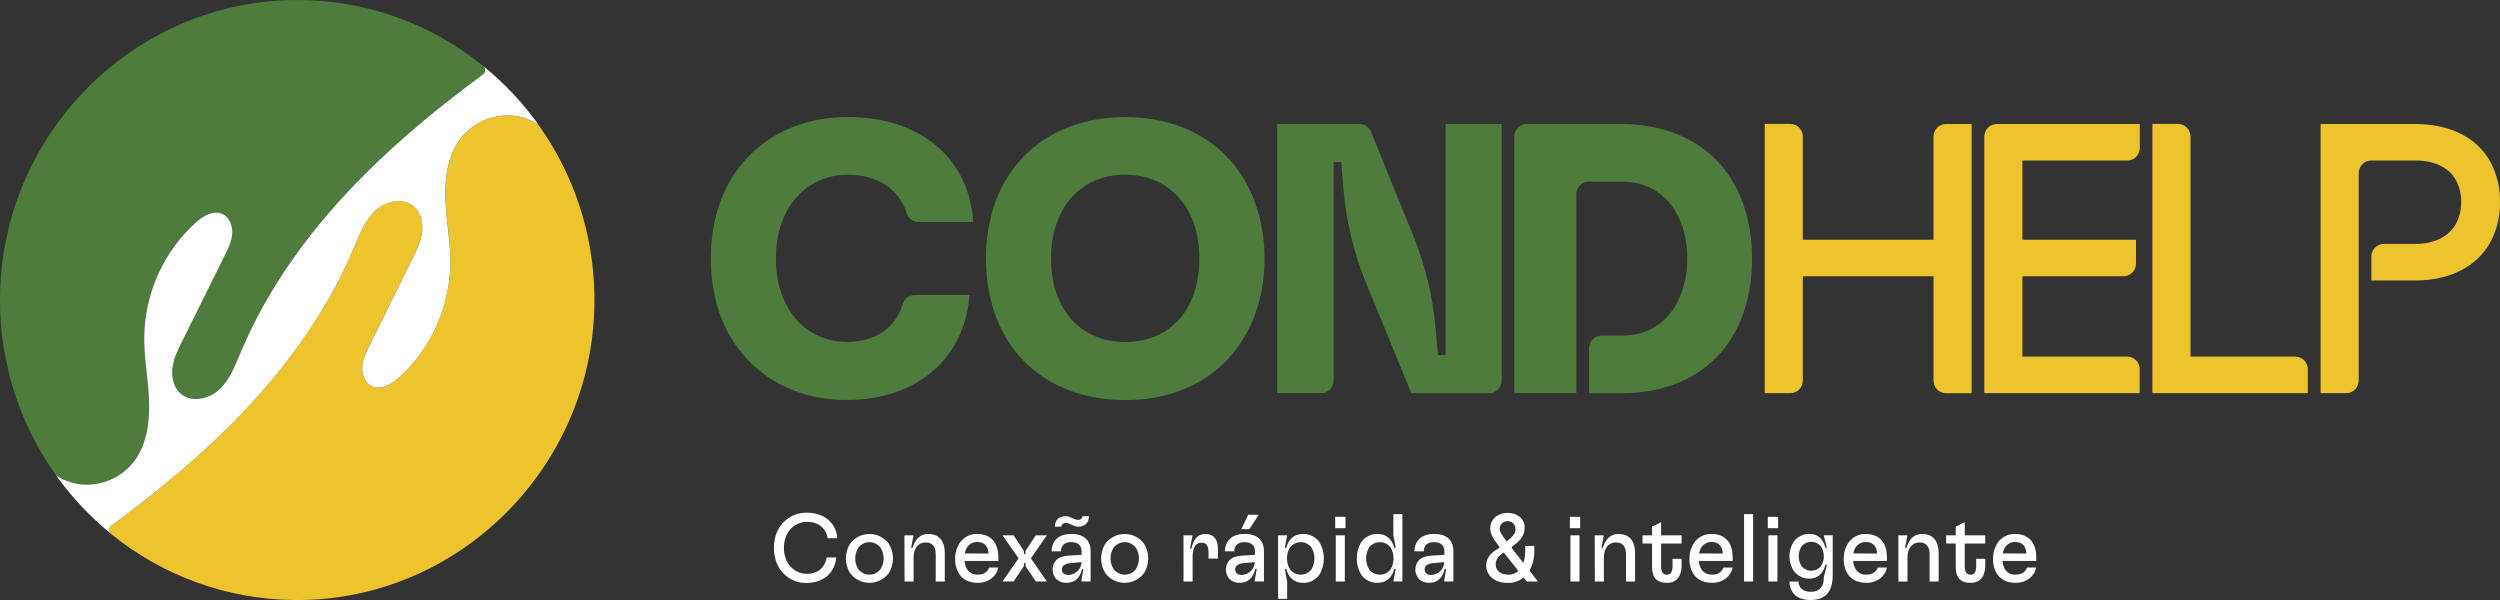 <svg width="300" height="72" viewBox="0 0 300 72" fill="none" xmlns="http://www.w3.org/2000/svg">
<rect x="0" y="0" width="300" height="72" fill="#333333" stroke="none"/>
<g clip-path="url(#clip0_3481_1936)">
<path d="M101.761 20.96C105.306 20.96 107.905 22.727 108.786 25.55C108.878 25.863 109.066 26.137 109.325 26.333C109.583 26.529 109.897 26.635 110.22 26.636H116.8C116.252 18.838 110.31 14.04 101.761 14.04C94.355 14.04 88.64 18.008 86.353 24.422C85.638 26.546 85.283 28.777 85.302 31.02C85.283 33.263 85.639 35.493 86.353 37.616C88.64 44.03 94.36 47.998 101.578 47.998C110.217 47.998 115.794 42.831 116.34 35.401H109.769C109.444 35.403 109.128 35.51 108.868 35.708C108.609 35.907 108.42 36.184 108.331 36.5C107.48 39.316 105.043 41.03 101.668 41.03C97.965 41.03 95.04 38.816 93.807 35.311C93.317 33.935 93.084 32.479 93.121 31.018C93.081 29.556 93.313 28.1 93.807 26.725C95.04 23.232 97.965 20.96 101.761 20.96Z" fill="#4E7C3C"/>
<path d="M135.007 14.05C127.371 14.05 121.656 18.018 119.372 24.432C118.657 26.556 118.302 28.787 118.321 31.03C118.302 33.273 118.657 35.503 119.372 37.626C121.656 44.134 127.418 48.008 135.052 48.008C142.733 48.008 148.355 43.995 150.642 37.626C151.393 35.511 151.764 33.277 151.738 31.03C151.765 28.782 151.394 26.548 150.642 24.432C148.4 18.018 142.685 14.05 135.007 14.05ZM143.236 35.321C141.955 38.919 139.03 41.04 135.007 41.04C130.984 41.04 128.056 38.826 126.823 35.321C126.333 33.945 126.1 32.489 126.137 31.028C126.097 29.566 126.329 28.11 126.823 26.735C128.056 23.232 130.984 20.96 135.007 20.96C139.075 20.96 141.955 23.232 143.236 26.727C143.706 28.108 143.938 29.56 143.921 31.02C143.936 32.483 143.704 33.937 143.236 35.321Z" fill="#4E7C3C"/>
<path d="M173.47 42.611H172.556L172.246 39.205C171.906 35.467 171.016 31.802 169.607 28.328L164.525 15.818C164.411 15.54 164.217 15.302 163.969 15.135C163.72 14.968 163.428 14.88 163.129 14.881H153.264V47.179H158.533C158.931 47.179 159.313 47.02 159.594 46.736C159.876 46.451 160.034 46.066 160.034 45.664V19.445H160.95L161.2 22.551C161.517 26.458 162.433 30.291 163.917 33.914L169.359 47.184H178.696C179.094 47.184 179.476 47.025 179.758 46.741C180.039 46.456 180.197 46.071 180.197 45.669V14.881H173.47V42.611Z" fill="#4E7C3C"/>
<path d="M209.19 24.477C207.041 18.386 201.74 14.881 194.469 14.881H183.21C182.812 14.881 182.43 15.041 182.148 15.325C181.867 15.609 181.709 15.995 181.709 16.396V47.179H189.16V23.313C189.16 22.911 189.318 22.526 189.599 22.242C189.881 21.958 190.263 21.798 190.661 21.798H194.694C198.124 21.798 200.639 23.783 201.782 26.874C202.253 28.206 202.485 29.611 202.468 31.025C202.492 32.415 202.26 33.797 201.785 35.101C200.686 38.237 198.174 40.268 194.697 40.268H192.195C191.796 40.268 191.415 40.427 191.133 40.712C190.852 40.996 190.693 41.381 190.693 41.783V47.194H194.469C201.785 47.194 207.041 43.687 209.19 37.641C209.913 35.519 210.268 33.287 210.241 31.043C210.27 28.81 209.914 26.588 209.19 24.477Z" fill="#4E7C3C"/>
<path d="M232.019 16.392V28.765H216.339V16.392C216.339 15.99 216.181 15.604 215.899 15.32C215.617 15.036 215.236 14.876 214.837 14.876H211.768V47.174H214.84C215.238 47.174 215.62 47.015 215.902 46.73C216.183 46.446 216.341 46.061 216.341 45.659V33.152H232.021V45.667C232.021 46.069 232.179 46.454 232.461 46.738C232.742 47.022 233.124 47.182 233.522 47.182H236.597V14.881H233.515C233.118 14.883 232.739 15.042 232.458 15.325C232.178 15.608 232.02 15.991 232.019 16.392Z" fill="#EDC32E"/>
<path d="M238.114 16.391V47.179H256.766V44.306C256.766 43.904 256.608 43.518 256.326 43.234C256.045 42.95 255.663 42.79 255.265 42.79H242.692V33.152H254.817C255.215 33.152 255.597 32.992 255.878 32.708C256.16 32.424 256.318 32.038 256.318 31.636V28.768H242.692V19.263H255.275C255.673 19.263 256.055 19.103 256.336 18.819C256.618 18.535 256.776 18.149 256.776 17.747V14.881H239.612C239.215 14.882 238.835 15.041 238.554 15.324C238.273 15.607 238.115 15.991 238.114 16.391Z" fill="#EDC32E"/>
<path d="M275.445 42.795H262.863V16.392C262.863 15.99 262.705 15.604 262.423 15.32C262.142 15.036 261.76 14.876 261.362 14.876H258.289V47.174H276.939V44.306C276.938 43.906 276.78 43.523 276.5 43.24C276.221 42.957 275.841 42.797 275.445 42.795Z" fill="#EDC32E"/>
<path d="M298.811 19.356C297.21 16.495 293.965 14.881 289.849 14.881H278.47V47.179H281.545C281.943 47.179 282.325 47.02 282.607 46.736C282.888 46.451 283.046 46.066 283.046 45.664V20.775C283.046 20.373 283.205 19.988 283.486 19.704C283.768 19.42 284.149 19.26 284.548 19.26H289.862C292.241 19.26 293.885 20.184 294.663 21.533C295.128 22.357 295.361 23.294 295.336 24.242C295.359 25.196 295.121 26.138 294.651 26.965C293.872 28.303 292.229 29.27 289.849 29.27H286.064C285.666 29.27 285.284 29.43 285.002 29.714C284.721 29.998 284.563 30.384 284.563 30.785V33.657H289.844C293.96 33.657 297.205 31.995 298.806 29.134C299.623 27.637 300.034 25.95 300 24.242C300.035 22.537 299.625 20.852 298.811 19.356Z" fill="#EDC32E"/>
<path d="M93.141 67.402C92.774 66.324 92.774 65.153 93.141 64.076C93.415 63.309 93.922 62.649 94.59 62.19C95.257 61.732 96.052 61.498 96.859 61.523C98.861 61.523 100.362 62.748 100.474 64.583H99.309C99.181 63.419 98.198 62.621 96.872 62.621C96.297 62.612 95.735 62.789 95.267 63.125C94.799 63.462 94.451 63.941 94.272 64.493C93.999 65.301 93.999 66.179 94.272 66.987C94.446 67.532 94.787 68.006 95.246 68.343C95.705 68.679 96.257 68.86 96.824 68.859C98.153 68.859 99.033 68.083 99.181 66.894H100.349C100.199 68.697 98.848 69.955 96.757 69.955C95.965 69.964 95.191 69.723 94.542 69.265C93.894 68.807 93.404 68.155 93.141 67.402Z" fill="white"/>
<path d="M102.008 68.778C101.679 68.248 101.505 67.635 101.505 67.01C101.505 66.385 101.679 65.772 102.008 65.242C102.28 64.88 102.631 64.586 103.034 64.383C103.437 64.181 103.881 64.076 104.331 64.076C104.782 64.076 105.226 64.181 105.629 64.383C106.032 64.586 106.383 64.88 106.654 65.242C106.983 65.772 107.157 66.385 107.157 67.01C107.157 67.635 106.983 68.248 106.654 68.778C106.382 69.139 106.031 69.433 105.628 69.634C105.225 69.836 104.781 69.941 104.331 69.941C103.881 69.941 103.438 69.836 103.035 69.634C102.632 69.433 102.28 69.139 102.008 68.778ZM102.969 68.257C103.124 68.475 103.329 68.653 103.565 68.775C103.802 68.898 104.064 68.962 104.33 68.962C104.596 68.962 104.858 68.898 105.095 68.775C105.331 68.653 105.536 68.475 105.691 68.257C105.917 67.881 106.036 67.45 106.036 67.01C106.036 66.57 105.917 66.139 105.691 65.763C105.536 65.545 105.331 65.367 105.095 65.245C104.858 65.122 104.596 65.058 104.33 65.058C104.064 65.058 103.802 65.122 103.565 65.245C103.329 65.367 103.124 65.545 102.969 65.763C102.745 66.139 102.626 66.57 102.626 67.01C102.626 67.45 102.745 67.881 102.969 68.257Z" fill="white"/>
<path d="M108.531 64.237H109.617L109.336 65.74H109.507C109.839 64.641 110.47 64.076 111.373 64.076C112.677 64.076 113.375 64.884 113.375 66.409V69.78H112.286V66.525C112.286 65.578 111.873 65.094 111.085 65.094C110.192 65.094 109.632 65.785 109.632 66.894V69.78H108.546L108.531 64.237Z" fill="white"/>
<path d="M115.121 68.904C114.769 68.351 114.595 67.702 114.621 67.046C114.609 66.363 114.806 65.693 115.184 65.126C115.417 64.791 115.73 64.52 116.093 64.336C116.457 64.153 116.859 64.063 117.265 64.076C118.879 64.076 119.805 65.104 119.805 66.854V67.316H115.749C115.771 67.685 115.885 68.043 116.082 68.356C116.227 68.558 116.421 68.72 116.645 68.825C116.869 68.93 117.116 68.976 117.363 68.957C118.016 68.957 118.506 68.657 118.701 68.101H119.79C119.595 69.164 118.611 69.937 117.385 69.937C116.31 69.95 115.591 69.573 115.121 68.904ZM118.624 66.422C118.589 65.52 118.096 65.035 117.25 65.035C117.017 65.035 116.787 65.092 116.579 65.201C116.372 65.309 116.194 65.466 116.059 65.659C115.915 65.89 115.818 66.148 115.774 66.417L118.624 66.422Z" fill="white"/>
<path d="M122.227 66.998L120.303 64.237H121.631L122.855 66.099L122.877 66.503H123.05L123.072 66.099L124.296 64.237H125.624L123.703 66.998L125.624 69.775H124.296L123.072 67.952L123.05 67.558H122.877L122.855 67.952L121.631 69.775H120.303L122.227 66.998Z" fill="white"/>
<path d="M126.735 69.47C126.463 69.162 126.312 68.764 126.31 68.352C126.308 67.94 126.454 67.541 126.723 67.23C127.056 66.894 127.568 66.71 128.244 66.674L129.79 66.583V66.144C129.79 65.485 129.39 65.058 128.539 65.058C127.326 65.058 127.316 65.993 127.316 66.109V66.162H126.195V66.104C126.195 65.965 126.195 64.071 128.552 64.071C130.095 64.071 130.874 64.846 130.874 66.139V69.775H129.753L130.003 68.275H129.853C129.578 69.397 128.97 69.937 127.951 69.937C127.728 69.945 127.505 69.907 127.296 69.827C127.088 69.747 126.897 69.626 126.735 69.47ZM127.879 61.94C128.507 61.94 128.759 62.379 129.38 62.379C129.443 62.387 129.506 62.381 129.567 62.363C129.627 62.344 129.683 62.314 129.732 62.272C129.78 62.231 129.819 62.18 129.847 62.123C129.874 62.066 129.89 62.003 129.893 61.94H130.671C130.671 62.909 129.963 63.202 129.38 63.202C128.749 63.202 128.497 62.763 127.879 62.763C127.753 62.752 127.628 62.792 127.531 62.875C127.434 62.957 127.374 63.075 127.363 63.202H126.585C126.585 62.24 127.296 61.94 127.879 61.94ZM127.601 68.788C127.684 68.862 127.78 68.918 127.884 68.953C127.989 68.989 128.099 69.003 128.209 68.995C128.617 68.987 129.007 68.823 129.3 68.536C129.592 68.249 129.767 67.861 129.788 67.45L128.402 67.586C128.114 67.588 127.835 67.691 127.613 67.876C127.552 67.938 127.503 68.011 127.472 68.093C127.441 68.174 127.426 68.261 127.431 68.349C127.427 68.43 127.441 68.511 127.47 68.586C127.499 68.662 127.544 68.731 127.601 68.788Z" fill="white"/>
<path d="M132.637 68.778C132.309 68.248 132.134 67.635 132.134 67.01C132.134 66.385 132.309 65.772 132.637 65.242C132.909 64.88 133.26 64.586 133.663 64.383C134.066 64.181 134.51 64.076 134.96 64.076C135.411 64.076 135.855 64.181 136.258 64.383C136.661 64.586 137.012 64.88 137.284 65.242C137.612 65.772 137.787 66.385 137.787 67.01C137.787 67.635 137.612 68.248 137.284 68.778C137.011 69.139 136.66 69.433 136.257 69.634C135.854 69.836 135.41 69.941 134.96 69.941C134.511 69.941 134.067 69.836 133.664 69.634C133.261 69.433 132.909 69.139 132.637 68.778ZM133.606 68.257C133.761 68.475 133.966 68.653 134.203 68.775C134.44 68.898 134.702 68.962 134.968 68.962C135.234 68.962 135.496 68.898 135.733 68.775C135.97 68.653 136.175 68.475 136.33 68.257C136.555 67.881 136.673 67.45 136.673 67.01C136.673 66.57 136.555 66.139 136.33 65.763C136.175 65.545 135.97 65.367 135.733 65.245C135.496 65.122 135.234 65.058 134.968 65.058C134.702 65.058 134.44 65.122 134.203 65.245C133.966 65.367 133.761 65.545 133.606 65.763C133.381 66.139 133.263 66.57 133.263 67.01C133.263 67.45 133.381 67.881 133.606 68.257Z" fill="white"/>
<path d="M142.02 64.237H143.113L142.793 65.831H142.976C143.193 64.654 143.811 64.076 144.622 64.076C145.665 64.076 146.156 64.758 146.156 65.889V67.033H145.022V66.275C145.022 65.467 144.749 65.121 144.176 65.121C143.478 65.121 143.113 65.722 143.113 66.841V69.785H142.025L142.02 64.237Z" fill="white"/>
<path d="M147.524 69.47C147.256 69.16 147.108 68.762 147.108 68.35C147.108 67.938 147.256 67.54 147.524 67.23C147.857 66.894 148.372 66.71 149.048 66.674L150.592 66.583V66.144C150.592 65.485 150.191 65.058 149.341 65.058C148.127 65.058 148.115 65.992 148.115 66.109V66.162H146.994V66.104C146.994 65.965 146.994 64.071 149.351 64.071C150.897 64.071 151.675 64.846 151.675 66.139V69.775H150.544L150.809 68.275H150.637C150.362 69.397 149.756 69.937 148.738 69.937C148.515 69.944 148.293 69.906 148.085 69.826C147.876 69.746 147.686 69.625 147.524 69.47ZM148.395 68.788C148.477 68.862 148.573 68.918 148.677 68.953C148.781 68.989 148.891 69.003 149 68.995C149.408 68.987 149.798 68.823 150.091 68.536C150.384 68.249 150.558 67.861 150.579 67.45L149.196 67.586C148.907 67.589 148.628 67.691 148.405 67.876C148.344 67.938 148.296 68.012 148.264 68.093C148.233 68.174 148.219 68.261 148.222 68.349C148.219 68.43 148.233 68.511 148.263 68.587C148.292 68.662 148.337 68.731 148.395 68.788ZM149.779 61.768H151.05L149.926 63.498H148.965L149.779 61.768Z" fill="white"/>
<path d="M153.371 64.237H154.46L154.174 65.74H154.345C154.655 64.641 155.345 64.076 156.359 64.076C156.751 64.063 157.14 64.151 157.49 64.33C157.84 64.51 158.139 64.776 158.36 65.103C158.69 65.683 158.863 66.34 158.863 67.009C158.863 67.677 158.69 68.334 158.36 68.914C158.14 69.242 157.84 69.508 157.49 69.688C157.14 69.868 156.751 69.955 156.359 69.942C155.358 69.942 154.655 69.376 154.345 68.28H154.174L154.46 69.78V71.861H153.371V64.237ZM154.792 68.326C154.946 68.524 155.142 68.685 155.366 68.795C155.59 68.905 155.836 68.963 156.085 68.963C156.334 68.963 156.58 68.905 156.804 68.795C157.028 68.685 157.224 68.524 157.377 68.326C157.61 67.927 157.732 67.472 157.732 67.009C157.732 66.546 157.61 66.091 157.377 65.692C157.223 65.495 157.027 65.335 156.803 65.225C156.579 65.115 156.334 65.058 156.085 65.058C155.836 65.058 155.59 65.115 155.366 65.225C155.143 65.335 154.946 65.495 154.792 65.692C154.56 66.091 154.437 66.546 154.437 67.009C154.437 67.472 154.56 67.927 154.792 68.326Z" fill="white"/>
<path d="M160.224 62.02H161.46V63.384H160.224V62.02ZM160.294 64.237H161.378V69.78H160.292L160.294 64.237Z" fill="white"/>
<path d="M163.314 68.914C162.985 68.334 162.812 67.677 162.812 67.009C162.812 66.34 162.985 65.683 163.314 65.104C163.535 64.776 163.834 64.51 164.184 64.33C164.534 64.15 164.923 64.063 165.316 64.076C166.317 64.076 167.02 64.641 167.317 65.74H167.488L167.202 64.237V61.697H168.288V69.778H167.202L167.488 68.278H167.317C167.007 69.374 166.317 69.939 165.316 69.939C164.924 69.953 164.534 69.866 164.184 69.687C163.834 69.508 163.535 69.242 163.314 68.914ZM164.288 68.326C164.441 68.524 164.637 68.685 164.861 68.795C165.085 68.905 165.331 68.963 165.58 68.963C165.829 68.963 166.075 68.905 166.299 68.795C166.523 68.685 166.719 68.524 166.872 68.326C167.105 67.927 167.227 67.472 167.227 67.009C167.227 66.546 167.105 66.091 166.872 65.692C166.718 65.495 166.522 65.335 166.298 65.225C166.074 65.115 165.829 65.058 165.58 65.058C165.331 65.058 165.085 65.115 164.861 65.225C164.638 65.335 164.441 65.495 164.288 65.692C164.055 66.091 163.932 66.546 163.932 67.009C163.932 67.472 164.055 67.927 164.288 68.326Z" fill="white"/>
<path d="M170.26 69.47C169.991 69.159 169.843 68.762 169.843 68.35C169.843 67.938 169.991 67.54 170.26 67.23C170.592 66.894 171.108 66.71 171.781 66.674L173.327 66.583V66.144C173.327 65.485 172.927 65.058 172.076 65.058C170.865 65.058 170.853 65.992 170.853 66.109V66.162H169.732V66.103C169.732 65.965 169.732 64.071 172.089 64.071C173.632 64.071 174.41 64.846 174.41 66.139V69.775H173.29L173.54 68.275H173.37C173.094 69.396 172.489 69.937 171.471 69.937C171.248 69.944 171.027 69.906 170.819 69.826C170.611 69.746 170.421 69.625 170.26 69.47ZM171.128 68.788C171.21 68.861 171.307 68.918 171.411 68.953C171.516 68.989 171.626 69.003 171.736 68.995C172.144 68.987 172.533 68.822 172.826 68.536C173.119 68.249 173.294 67.861 173.315 67.45L171.928 67.586C171.64 67.588 171.362 67.691 171.14 67.876C171.079 67.938 171.031 68.012 171 68.093C170.968 68.174 170.954 68.261 170.958 68.349C170.956 68.43 170.97 68.511 171.001 68.587C171.031 68.663 171.077 68.731 171.135 68.788H171.128Z" fill="white"/>
<path d="M178.349 67.876V67.864C178.349 67.02 178.784 66.364 179.905 65.763V65.601C179.139 64.609 178.829 64.04 178.829 63.394C178.829 62.384 179.665 61.545 180.911 61.545C182.157 61.545 182.96 62.318 182.96 63.278V63.291C182.96 64.202 182.547 64.836 181.416 65.621V65.783L182.8 67.551C182.961 67.062 183.038 66.55 183.027 66.035V65.515H184.116V66.035C184.142 66.886 183.941 67.728 183.533 68.472L184.561 69.788H183.222L182.835 69.303C182.295 69.734 181.624 69.963 180.936 69.95C179.354 69.95 178.349 69.066 178.349 67.876ZM181.026 68.962C181.462 68.972 181.884 68.809 182.204 68.51L180.453 66.306C179.742 66.732 179.48 67.195 179.48 67.75C179.492 68.465 180.065 68.962 181.026 68.962ZM180.776 64.965C181.576 64.399 181.864 63.972 181.864 63.429C181.846 63.186 181.738 62.958 181.561 62.791C181.384 62.625 181.15 62.532 180.908 62.532C180.666 62.532 180.433 62.625 180.255 62.791C180.078 62.958 179.97 63.186 179.952 63.429C179.962 63.798 180.143 64.111 180.786 64.965H180.776Z" fill="white"/>
<path d="M188.384 62.02H189.62V63.384H188.384V62.02ZM188.452 64.237H189.54V69.78H188.452V64.237Z" fill="white"/>
<path d="M191.369 64.237H192.457L192.17 65.74H192.342C192.675 64.641 193.303 64.076 194.206 64.076C195.512 64.076 196.208 64.884 196.208 66.409V69.78H195.122V66.525C195.122 65.578 194.709 65.094 193.918 65.094C193.028 65.094 192.467 65.785 192.467 66.894V69.78H191.379L191.369 64.237Z" fill="white"/>
<path d="M198.247 68.003V65.225H197.101V64.243H198.247V63.192L199.333 62.649V64.243H201.792V65.225H199.333V68.003C199.333 68.649 199.583 68.962 200.008 68.962C200.524 68.962 200.706 68.639 200.706 67.841V67.056H201.792V67.854C201.792 69.169 201.164 69.942 200.041 69.942C198.807 69.95 198.247 69.296 198.247 68.003Z" fill="white"/>
<path d="M203.236 68.904C202.884 68.351 202.709 67.702 202.735 67.046C202.725 66.363 202.92 65.694 203.296 65.126C203.53 64.791 203.843 64.52 204.207 64.337C204.571 64.153 204.974 64.064 205.38 64.076C206.994 64.076 207.92 65.104 207.92 66.854V67.316H203.864C203.886 67.685 204 68.043 204.197 68.356C204.342 68.558 204.535 68.72 204.76 68.825C204.984 68.93 205.231 68.976 205.478 68.957C206.131 68.957 206.621 68.657 206.816 68.101H207.915C207.719 69.164 206.734 69.937 205.51 69.937C204.424 69.95 203.694 69.573 203.236 68.904ZM206.739 66.422C206.704 65.52 206.211 65.035 205.365 65.035C205.132 65.035 204.901 65.092 204.694 65.201C204.487 65.309 204.308 65.466 204.174 65.659C204.03 65.89 203.933 66.148 203.889 66.417L206.739 66.422Z" fill="white"/>
<path d="M209.288 61.697H210.374V69.778H209.288V61.697Z" fill="white"/>
<path d="M212.135 62.02H213.371V63.384H212.135V62.02ZM212.205 64.237H213.291V69.78H212.205V64.237Z" fill="white"/>
<path d="M214.722 69.78H215.808C215.878 70.566 216.359 71.018 217.309 71.018C218.293 71.018 218.853 70.429 218.853 69.401V69.273L219.231 67.758H219.061C218.728 68.97 218.018 69.432 217.159 69.432C216.781 69.446 216.405 69.365 216.066 69.195C215.726 69.026 215.434 68.774 215.215 68.462C214.901 67.948 214.735 67.356 214.735 66.752C214.735 66.149 214.901 65.557 215.215 65.043C215.434 64.731 215.726 64.479 216.066 64.31C216.405 64.141 216.781 64.059 217.159 64.073C218.018 64.073 218.728 64.535 219.061 65.747H219.231L218.853 64.232H219.924V69.03C219.924 71.005 219.043 72 217.292 72C215.671 72 214.802 71.212 214.722 69.78ZM216.164 67.899C216.304 68.083 216.484 68.232 216.69 68.334C216.896 68.437 217.123 68.49 217.353 68.49C217.583 68.49 217.81 68.437 218.016 68.334C218.223 68.232 218.403 68.083 218.543 67.899C218.752 67.555 218.863 67.159 218.863 66.755C218.863 66.351 218.752 65.955 218.543 65.611C218.403 65.427 218.223 65.278 218.016 65.176C217.81 65.073 217.583 65.02 217.353 65.02C217.123 65.02 216.896 65.073 216.69 65.176C216.484 65.278 216.304 65.427 216.164 65.611C215.954 65.955 215.843 66.351 215.843 66.755C215.843 67.159 215.954 67.555 216.164 67.899Z" fill="white"/>
<path d="M221.748 68.904C221.396 68.351 221.222 67.702 221.248 67.046C221.236 66.363 221.431 65.693 221.808 65.126C222.042 64.791 222.355 64.52 222.718 64.337C223.081 64.153 223.484 64.064 223.89 64.076C225.504 64.076 226.429 65.104 226.429 66.854V67.316H222.376C222.398 67.685 222.512 68.043 222.709 68.356C222.854 68.558 223.048 68.72 223.272 68.825C223.496 68.93 223.743 68.976 223.99 68.957C224.643 68.957 225.136 68.657 225.328 68.101H226.429C226.234 69.164 225.251 69.937 224.025 69.937C222.939 69.95 222.206 69.573 221.748 68.904ZM225.251 66.422C225.216 65.52 224.725 65.035 223.877 65.035C223.644 65.036 223.414 65.093 223.207 65.201C222.999 65.31 222.821 65.467 222.686 65.659C222.543 65.891 222.447 66.148 222.401 66.417L225.251 66.422Z" fill="white"/>
<path d="M227.8 64.237H228.889L228.601 65.74H228.774C229.104 64.641 229.734 64.076 230.638 64.076C231.944 64.076 232.639 64.884 232.639 66.409V69.78H231.553V66.525C231.553 65.578 231.14 65.094 230.35 65.094C229.459 65.094 228.899 65.785 228.899 66.894V69.78H227.81L227.8 64.237Z" fill="white"/>
<path d="M234.686 68.003V65.225H233.54V64.243H234.686V63.192L235.772 62.649V64.243H238.231V65.225H235.772V68.003C235.772 68.649 236.034 68.962 236.447 68.962C236.962 68.962 237.145 68.639 237.145 67.841V67.056H238.231V67.854C238.231 69.169 237.603 69.942 236.48 69.942C235.239 69.95 234.686 69.296 234.686 68.003Z" fill="white"/>
<path d="M239.665 68.904C239.314 68.35 239.139 67.702 239.164 67.046C239.153 66.363 239.349 65.694 239.725 65.126C239.959 64.791 240.272 64.52 240.636 64.337C240.999 64.153 241.402 64.064 241.809 64.076C243.423 64.076 244.348 65.104 244.348 66.854V67.316H240.295C240.316 67.686 240.43 68.044 240.628 68.356C240.773 68.558 240.966 68.72 241.191 68.825C241.415 68.93 241.662 68.976 241.909 68.957C242.562 68.957 243.052 68.657 243.247 68.101H244.333C244.141 69.164 243.155 69.937 241.931 69.937C240.856 69.95 240.122 69.573 239.665 68.904ZM243.167 66.422C243.135 65.52 242.642 65.035 241.796 65.035C241.565 65.037 241.337 65.094 241.131 65.202C240.926 65.31 240.749 65.466 240.615 65.657C240.471 65.888 240.374 66.145 240.33 66.414L243.167 66.422Z" fill="white"/>
<path d="M71.329 35.353C71.687 55.634 55.171 72.328 35.078 72C27.168 71.879 19.524 69.098 13.358 64.096C13.281 64.034 13.22 63.955 13.178 63.866C13.137 63.776 13.117 63.678 13.119 63.579C13.121 63.48 13.146 63.383 13.191 63.295C13.236 63.208 13.301 63.132 13.38 63.073C18.314 59.427 23.073 55.556 27.427 51.222C33.654 45.025 39.046 37.853 42.456 29.725C43.129 28.121 43.762 26.422 45.038 25.247C46.314 24.073 48.466 23.644 49.732 24.826C50.54 25.583 50.788 26.803 50.632 27.907C50.477 29.01 49.977 30.025 49.484 31.023L44.35 41.414C43.937 42.25 43.517 43.111 43.462 44.04C43.407 44.97 43.819 45.995 44.663 46.369C45.751 46.851 46.972 46.116 47.863 45.311C49.778 43.575 51.316 41.457 52.379 39.092C53.443 36.726 54.009 34.163 54.043 31.566C54.058 28.982 53.542 26.424 53.452 23.841C53.362 21.258 53.765 18.523 55.369 16.505C56.165 15.528 57.2 14.778 58.372 14.329C59.543 13.88 60.811 13.746 62.049 13.942C62.911 14.094 63.736 14.411 64.481 14.874C64.554 14.921 64.617 14.982 64.668 15.053C68.885 20.977 71.209 28.06 71.329 35.353Z" fill="#EDC32E"/>
<path d="M57.973 7.909C58.048 7.971 58.108 8.048 58.148 8.137C58.189 8.225 58.209 8.322 58.207 8.419C58.205 8.516 58.181 8.612 58.137 8.699C58.093 8.785 58.03 8.861 57.953 8.919C53.019 12.56 48.261 16.437 43.91 20.765C37.682 26.959 32.29 34.134 28.88 42.26C28.207 43.866 27.572 45.566 26.298 46.742C25.025 47.919 22.87 48.346 21.604 47.161C20.794 46.404 20.546 45.184 20.701 44.081C20.856 42.977 21.357 41.962 21.852 40.965C23.562 37.505 25.273 34.045 26.986 30.586C27.399 29.752 27.819 28.886 27.874 27.957C27.93 27.028 27.522 26.01 26.671 25.639C25.583 25.159 24.362 25.891 23.473 26.699C21.559 28.435 20.022 30.553 18.959 32.919C17.896 35.285 17.331 37.847 17.299 40.444C17.281 43.028 17.799 45.586 17.887 48.167C17.974 50.747 17.574 53.487 15.97 55.49C15.172 56.468 14.134 57.219 12.96 57.668C11.785 58.117 10.515 58.248 9.275 58.048C8.37 57.884 7.507 57.541 6.735 57.038C2.326 50.887 -0.033 43.481 -0 35.889C0.057 16.184 15.995 0.081 35.528 -8.49442e-05C43.688 -0.045 51.614 2.748 57.973 7.909Z" fill="#4E7C3C"/>
<path d="M64.656 15.023C64.611 14.963 64.555 14.913 64.491 14.874C63.748 14.409 62.923 14.092 62.062 13.942C60.822 13.742 59.552 13.872 58.377 14.319C57.203 14.767 56.165 15.517 55.366 16.495C53.763 18.515 53.365 21.247 53.447 23.831C53.53 26.414 54.055 28.97 54.043 31.566C54.011 34.163 53.446 36.726 52.383 39.092C51.32 41.458 49.783 43.575 47.868 45.311C46.98 46.104 45.759 46.851 44.67 46.369C43.827 45.995 43.419 44.972 43.469 44.041C43.52 43.109 43.945 42.248 44.355 41.414C46.07 37.955 47.782 34.495 49.492 31.035C49.992 30.038 50.492 29.015 50.64 27.919C50.788 26.823 50.547 25.593 49.737 24.838C48.471 23.654 46.319 24.081 45.046 25.258C43.772 26.434 43.137 28.134 42.461 29.737C39.051 37.864 33.659 45.038 27.432 51.235C23.076 55.556 18.314 59.427 13.381 63.068C13.305 63.124 13.243 63.197 13.199 63.28C13.154 63.363 13.129 63.456 13.124 63.55C13.119 63.644 13.135 63.739 13.171 63.826C13.207 63.914 13.261 63.992 13.331 64.056C10.832 62.03 8.613 59.675 6.735 57.053C7.508 57.556 8.372 57.9 9.277 58.063C10.517 58.264 11.787 58.133 12.962 57.685C14.137 57.237 15.175 56.486 15.973 55.508C17.576 53.487 17.974 50.755 17.889 48.184C17.804 45.614 17.284 43.043 17.301 40.46C17.333 37.863 17.898 35.3 18.961 32.935C20.024 30.57 21.561 28.452 23.476 26.717C24.362 25.919 25.585 25.174 26.671 25.657C27.517 26.03 27.922 27.056 27.875 27.985C27.827 28.914 27.399 29.778 26.989 30.614C25.276 34.06 23.564 37.514 21.852 40.975C21.352 41.97 20.852 42.995 20.704 44.091C20.556 45.187 20.797 46.414 21.607 47.172C22.873 48.354 25.025 47.929 26.298 46.75C27.572 45.571 28.207 43.876 28.883 42.27C32.293 34.142 37.685 26.97 43.912 20.773C48.261 16.445 53.022 12.571 57.956 8.929C58.032 8.873 58.095 8.799 58.14 8.715C58.185 8.631 58.21 8.537 58.215 8.441C58.219 8.346 58.202 8.25 58.165 8.162C58.128 8.074 58.072 7.995 58.001 7.932C60.526 9.982 62.765 12.367 64.656 15.023Z" fill="white"/>
</g>
<defs>
<clipPath id="clip0_3481_1936">
<rect width="300" height="72" fill="white"/>
</clipPath>
</defs>
</svg>
